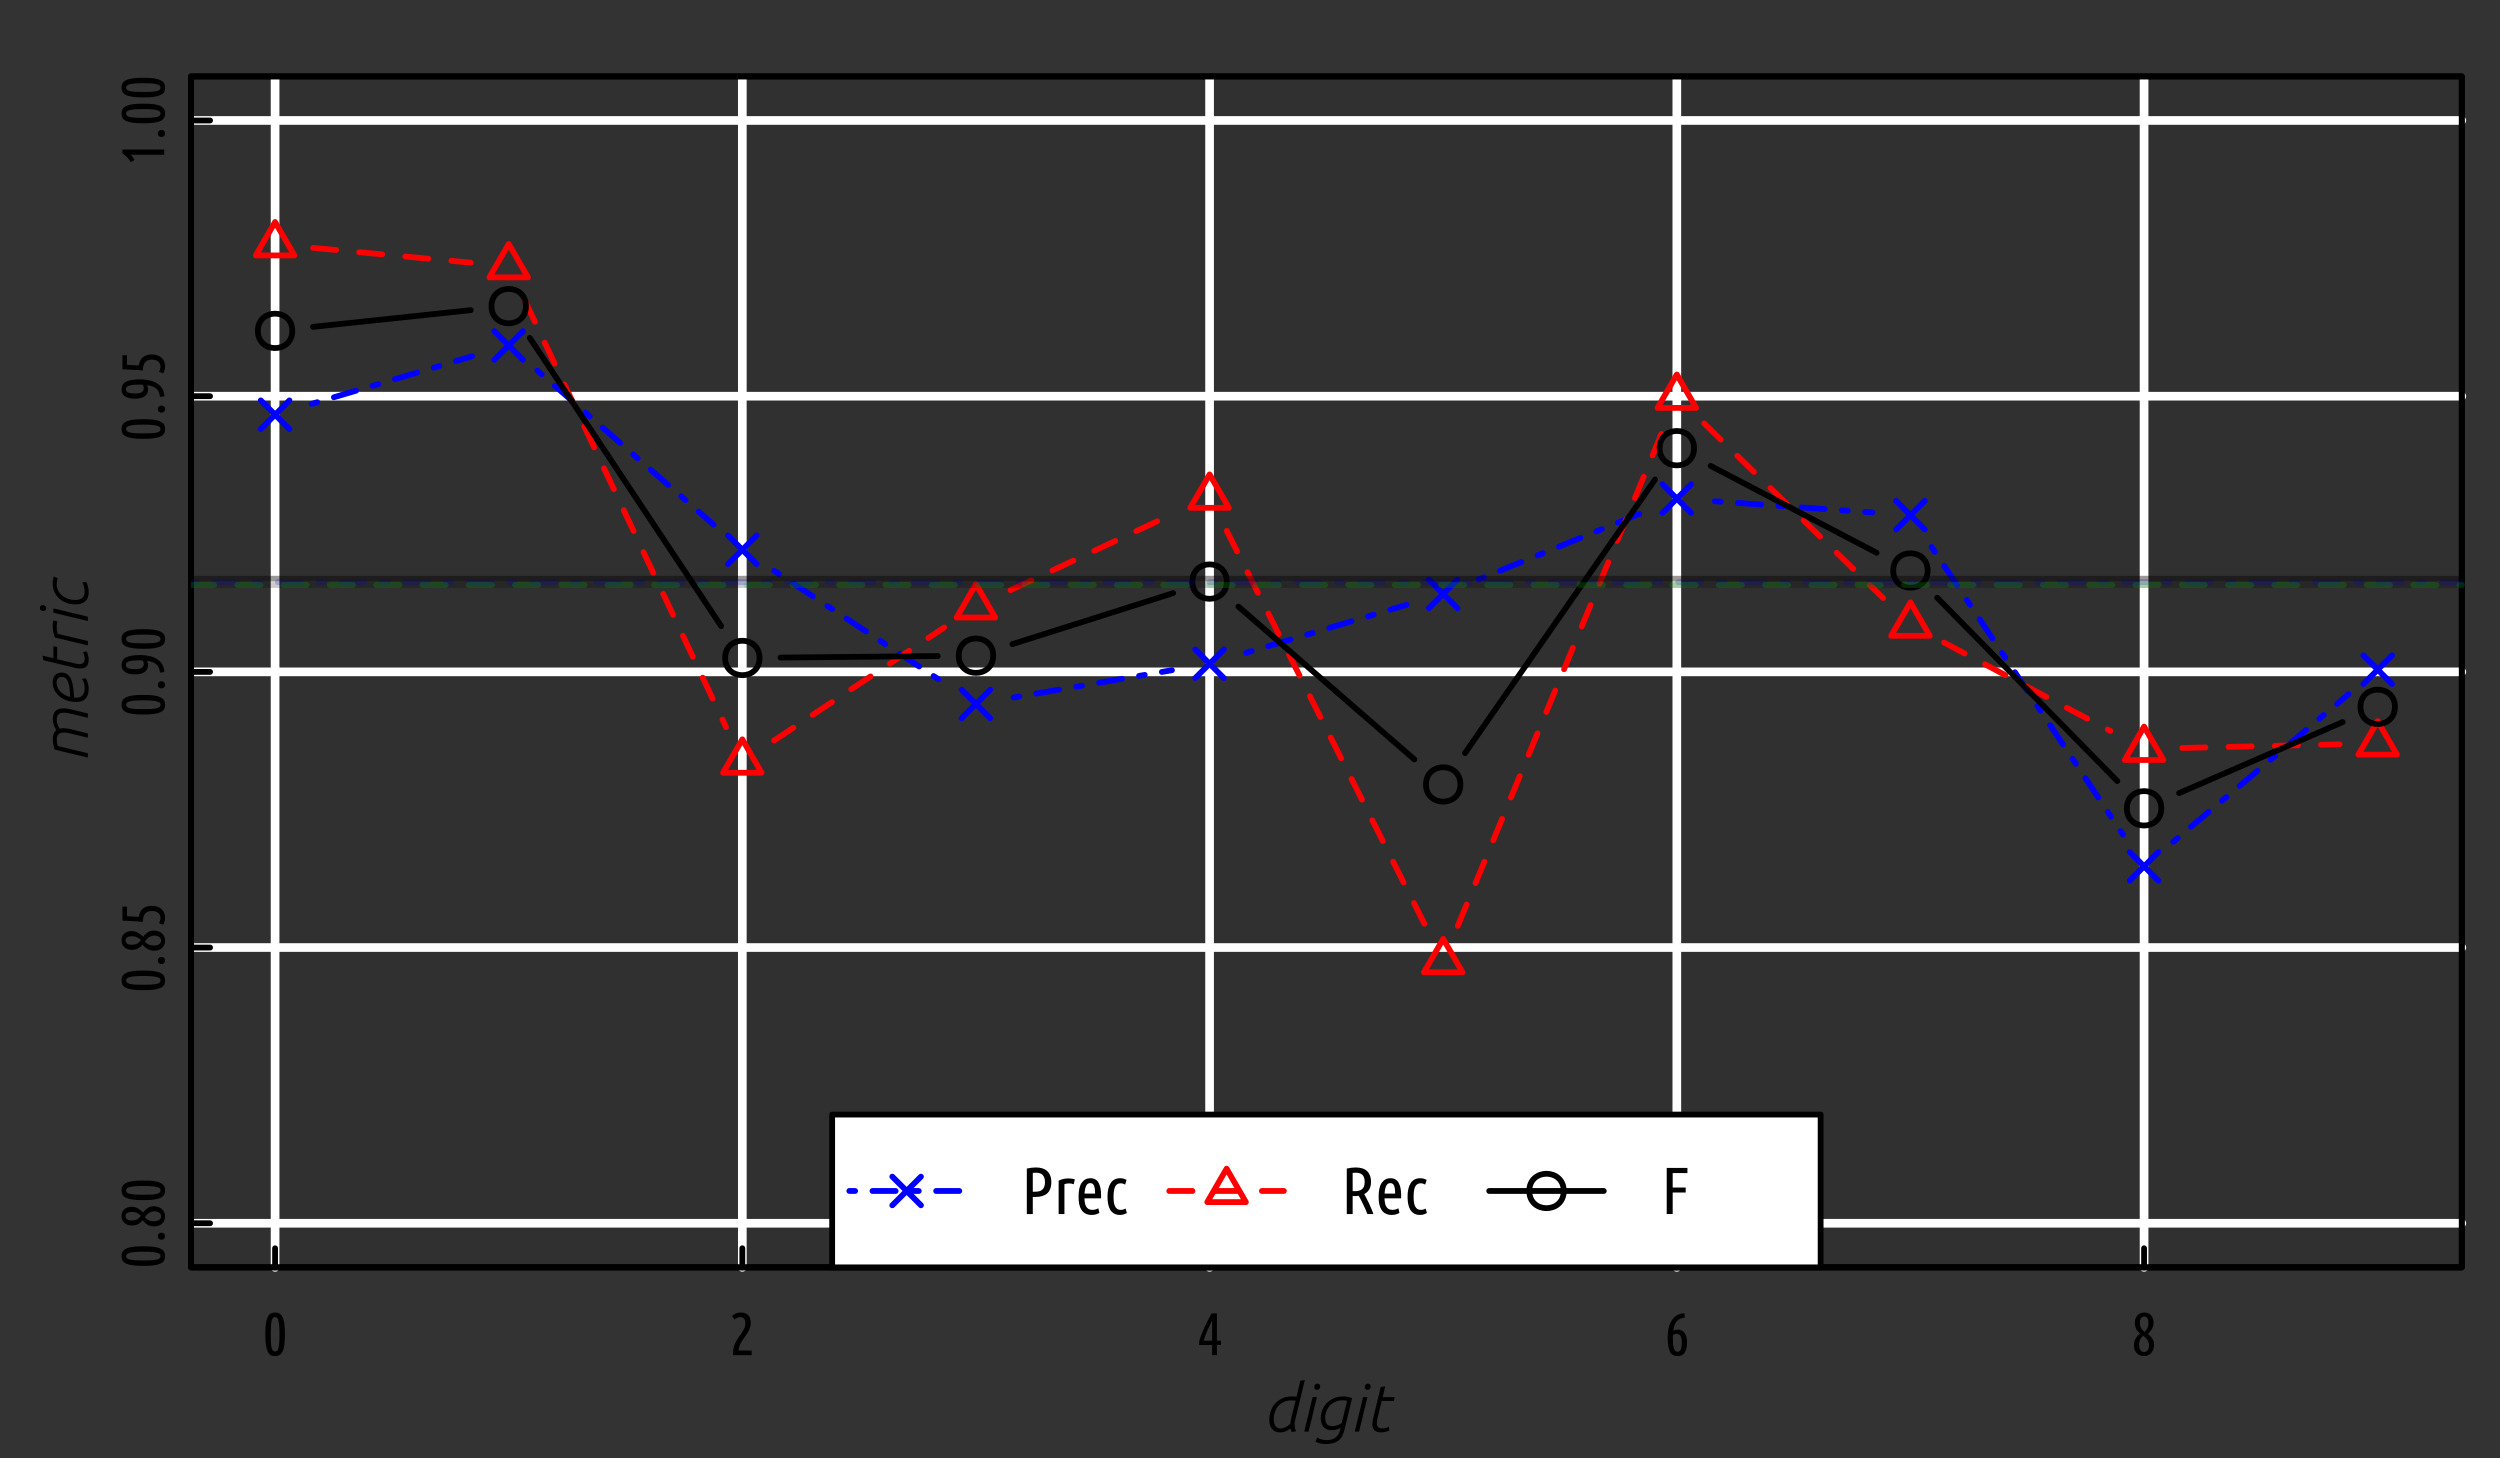 <?xml version="1.0" encoding="UTF-8"?>
<svg xmlns="http://www.w3.org/2000/svg" xmlns:xlink="http://www.w3.org/1999/xlink" width="432pt" height="252pt" viewBox="0 0 432 252" version="1.1">
<rect x="0" y="0" width="432" height="252" fill="#333333" stroke="none"/>
<defs>
<g>
<symbol overflow="visible" id="glyph0-0">
<path style="stroke:none;" d="M 0.516 0 L 0.516 -7.812 L 4.688 -7.812 L 4.688 0 Z M 4.156 -0.516 L 4.156 -7.281 L 1.047 -7.281 L 1.047 -0.516 Z M 4.156 -0.516 "/>
</symbol>
<symbol overflow="visible" id="glyph0-1">
<path style="stroke:none;" d="M 0.547 -3.609 C 0.547 -4.316 0.578 -4.91 0.641 -5.391 C 0.703 -5.879 0.801 -6.27 0.938 -6.562 C 1.07 -6.852 1.242 -7.062 1.453 -7.188 C 1.672 -7.312 1.93 -7.375 2.234 -7.375 C 2.535 -7.375 2.789 -7.312 3 -7.188 C 3.219 -7.062 3.395 -6.852 3.531 -6.562 C 3.676 -6.27 3.781 -5.879 3.844 -5.391 C 3.906 -4.91 3.938 -4.316 3.938 -3.609 C 3.938 -2.898 3.906 -2.305 3.844 -1.828 C 3.781 -1.348 3.676 -0.961 3.531 -0.672 C 3.395 -0.379 3.219 -0.164 3 -0.031 C 2.789 0.094 2.535 0.156 2.234 0.156 C 1.93 0.156 1.672 0.094 1.453 -0.031 C 1.242 -0.164 1.07 -0.379 0.938 -0.672 C 0.801 -0.961 0.703 -1.348 0.641 -1.828 C 0.578 -2.305 0.547 -2.898 0.547 -3.609 Z M 3 -3.609 C 3 -4.18 2.984 -4.656 2.953 -5.031 C 2.922 -5.414 2.875 -5.723 2.812 -5.953 C 2.758 -6.18 2.688 -6.344 2.594 -6.438 C 2.5 -6.539 2.379 -6.594 2.234 -6.594 C 2.098 -6.594 1.977 -6.539 1.875 -6.438 C 1.781 -6.344 1.703 -6.18 1.641 -5.953 C 1.586 -5.723 1.547 -5.414 1.516 -5.031 C 1.492 -4.656 1.484 -4.18 1.484 -3.609 C 1.484 -3.035 1.492 -2.555 1.516 -2.172 C 1.547 -1.797 1.586 -1.492 1.641 -1.266 C 1.703 -1.035 1.781 -0.875 1.875 -0.781 C 1.977 -0.688 2.098 -0.641 2.234 -0.641 C 2.379 -0.641 2.5 -0.688 2.594 -0.781 C 2.688 -0.875 2.758 -1.035 2.812 -1.266 C 2.875 -1.492 2.922 -1.797 2.953 -2.172 C 2.984 -2.555 3 -3.035 3 -3.609 Z M 3 -3.609 "/>
</symbol>
<symbol overflow="visible" id="glyph0-2">
<path style="stroke:none;" d="M 0.453 -6.766 C 0.867 -7.172 1.367 -7.375 1.953 -7.375 C 2.516 -7.375 2.941 -7.227 3.234 -6.938 C 3.535 -6.645 3.688 -6.188 3.688 -5.562 C 3.688 -5.27 3.641 -4.988 3.547 -4.719 C 3.453 -4.457 3.332 -4.203 3.188 -3.953 C 3.039 -3.711 2.879 -3.469 2.703 -3.219 C 2.535 -2.977 2.367 -2.734 2.203 -2.484 C 2.047 -2.234 1.906 -1.969 1.781 -1.688 C 1.664 -1.414 1.598 -1.125 1.578 -0.812 L 3.844 -0.812 L 3.844 0 L 0.609 0 L 0.609 -0.203 C 0.609 -0.66 0.66 -1.07 0.766 -1.438 C 0.879 -1.801 1.016 -2.125 1.172 -2.406 C 1.328 -2.695 1.5 -2.969 1.688 -3.219 C 1.875 -3.469 2.047 -3.711 2.203 -3.953 C 2.359 -4.191 2.488 -4.438 2.594 -4.688 C 2.695 -4.945 2.75 -5.227 2.75 -5.531 C 2.75 -5.906 2.676 -6.172 2.531 -6.328 C 2.395 -6.492 2.18 -6.578 1.891 -6.578 C 1.68 -6.578 1.492 -6.535 1.328 -6.453 C 1.172 -6.379 1.023 -6.281 0.891 -6.156 Z M 0.453 -6.766 "/>
</symbol>
<symbol overflow="visible" id="glyph0-3">
<path style="stroke:none;" d="M 0.438 -2.422 C 0.562 -2.848 0.719 -3.301 0.906 -3.781 C 1.102 -4.258 1.305 -4.719 1.516 -5.156 C 1.723 -5.602 1.922 -6.004 2.109 -6.359 C 2.305 -6.723 2.461 -7.008 2.578 -7.219 L 3.5 -7.219 L 3.5 -2.5 L 4.203 -2.5 L 4.203 -1.766 L 3.5 -1.766 L 3.5 0 L 2.672 0 L 2.672 -1.766 L 0.438 -1.766 Z M 2.672 -2.5 L 2.672 -6.016 C 2.566 -5.797 2.445 -5.547 2.312 -5.266 C 2.176 -4.992 2.039 -4.703 1.906 -4.391 C 1.77 -4.078 1.641 -3.758 1.516 -3.438 C 1.391 -3.113 1.285 -2.801 1.203 -2.5 Z M 2.672 -2.5 "/>
</symbol>
<symbol overflow="visible" id="glyph0-4">
<path style="stroke:none;" d="M 3.625 -6.5 C 3.352 -6.469 3.109 -6.41 2.891 -6.328 C 2.68 -6.254 2.488 -6.129 2.312 -5.953 C 2.133 -5.785 1.988 -5.562 1.875 -5.281 C 1.758 -5.008 1.676 -4.664 1.625 -4.25 C 1.77 -4.312 1.91 -4.352 2.047 -4.375 C 2.18 -4.406 2.305 -4.422 2.422 -4.422 C 2.922 -4.422 3.305 -4.223 3.578 -3.828 C 3.859 -3.441 4 -2.906 4 -2.219 C 4 -1.477 3.867 -0.895 3.609 -0.469 C 3.348 -0.051 2.938 0.156 2.375 0.156 C 2.094 0.156 1.844 0.102 1.625 0 C 1.406 -0.113 1.223 -0.297 1.078 -0.547 C 0.941 -0.805 0.836 -1.141 0.766 -1.547 C 0.691 -1.961 0.656 -2.469 0.656 -3.062 C 0.656 -3.582 0.703 -4.086 0.797 -4.578 C 0.898 -5.078 1.066 -5.52 1.297 -5.906 C 1.523 -6.289 1.816 -6.602 2.172 -6.844 C 2.535 -7.094 2.988 -7.227 3.531 -7.25 Z M 2.203 -3.688 C 2.098 -3.688 1.988 -3.664 1.875 -3.625 C 1.758 -3.594 1.656 -3.551 1.562 -3.5 C 1.551 -3.414 1.547 -3.328 1.547 -3.234 C 1.547 -3.148 1.547 -3.062 1.547 -2.969 C 1.547 -2.656 1.555 -2.352 1.578 -2.062 C 1.598 -1.781 1.633 -1.531 1.688 -1.312 C 1.738 -1.094 1.816 -0.914 1.922 -0.781 C 2.035 -0.656 2.18 -0.594 2.359 -0.594 C 2.629 -0.594 2.816 -0.734 2.922 -1.016 C 3.035 -1.305 3.094 -1.691 3.094 -2.172 C 3.094 -2.691 3.02 -3.07 2.875 -3.312 C 2.727 -3.562 2.504 -3.688 2.203 -3.688 Z M 2.203 -3.688 "/>
</symbol>
<symbol overflow="visible" id="glyph0-5">
<path style="stroke:none;" d="M 3.875 -5.625 C 3.875 -5.219 3.773 -4.848 3.578 -4.516 C 3.379 -4.191 3.148 -3.906 2.891 -3.656 C 3.18 -3.445 3.43 -3.191 3.641 -2.891 C 3.859 -2.586 3.969 -2.227 3.969 -1.812 C 3.969 -1.488 3.914 -1.203 3.812 -0.953 C 3.719 -0.703 3.586 -0.492 3.422 -0.328 C 3.266 -0.172 3.082 -0.051 2.875 0.031 C 2.664 0.113 2.453 0.156 2.234 0.156 C 1.973 0.156 1.734 0.109 1.516 0.016 C 1.305 -0.078 1.125 -0.203 0.969 -0.359 C 0.812 -0.523 0.691 -0.723 0.609 -0.953 C 0.523 -1.18 0.484 -1.43 0.484 -1.703 C 0.484 -2.141 0.578 -2.523 0.766 -2.859 C 0.961 -3.191 1.223 -3.488 1.547 -3.75 C 1.273 -3.945 1.055 -4.195 0.891 -4.5 C 0.723 -4.812 0.641 -5.176 0.641 -5.594 C 0.641 -5.906 0.688 -6.176 0.781 -6.406 C 0.883 -6.633 1.016 -6.82 1.172 -6.969 C 1.328 -7.113 1.5 -7.219 1.688 -7.281 C 1.883 -7.344 2.086 -7.375 2.297 -7.375 C 2.484 -7.375 2.672 -7.344 2.859 -7.281 C 3.055 -7.219 3.227 -7.113 3.375 -6.969 C 3.531 -6.82 3.648 -6.641 3.734 -6.422 C 3.828 -6.203 3.875 -5.938 3.875 -5.625 Z M 3.094 -1.75 C 3.094 -1.926 3.062 -2.094 3 -2.25 C 2.945 -2.406 2.867 -2.551 2.766 -2.688 C 2.672 -2.82 2.562 -2.941 2.438 -3.047 C 2.32 -3.16 2.203 -3.27 2.078 -3.375 C 1.867 -3.188 1.695 -2.969 1.562 -2.719 C 1.438 -2.469 1.375 -2.156 1.375 -1.781 C 1.375 -1.406 1.453 -1.102 1.609 -0.875 C 1.766 -0.656 1.977 -0.547 2.25 -0.547 C 2.477 -0.547 2.676 -0.645 2.844 -0.844 C 3.008 -1.051 3.094 -1.352 3.094 -1.75 Z M 1.516 -5.719 C 1.516 -5.488 1.531 -5.289 1.562 -5.125 C 1.602 -4.957 1.656 -4.805 1.719 -4.672 C 1.789 -4.547 1.879 -4.43 1.984 -4.328 C 2.086 -4.223 2.203 -4.125 2.328 -4.031 C 2.523 -4.238 2.68 -4.453 2.797 -4.672 C 2.922 -4.898 2.984 -5.195 2.984 -5.562 C 2.984 -5.977 2.914 -6.27 2.781 -6.438 C 2.645 -6.602 2.473 -6.688 2.266 -6.688 C 2.191 -6.688 2.109 -6.672 2.016 -6.641 C 1.93 -6.609 1.852 -6.555 1.781 -6.484 C 1.707 -6.41 1.645 -6.312 1.594 -6.188 C 1.539 -6.062 1.516 -5.906 1.516 -5.719 Z M 1.516 -5.719 "/>
</symbol>
<symbol overflow="visible" id="glyph1-0">
<path style="stroke:none;" d="M 0 -0.516 L -7.812 -0.516 L -7.812 -4.688 L 0 -4.688 Z M -0.516 -4.156 L -7.281 -4.156 L -7.281 -1.047 L -0.516 -1.047 Z M -0.516 -4.156 "/>
</symbol>
<symbol overflow="visible" id="glyph1-1">
<path style="stroke:none;" d="M -3.609 -0.547 C -4.316 -0.547 -4.91 -0.578 -5.391 -0.641 C -5.879 -0.703 -6.27 -0.801 -6.562 -0.938 C -6.852 -1.07 -7.062 -1.242 -7.188 -1.453 C -7.312 -1.672 -7.375 -1.93 -7.375 -2.234 C -7.375 -2.535 -7.312 -2.789 -7.188 -3 C -7.062 -3.219 -6.852 -3.395 -6.562 -3.531 C -6.27 -3.676 -5.879 -3.781 -5.391 -3.844 C -4.91 -3.906 -4.316 -3.938 -3.609 -3.938 C -2.898 -3.938 -2.305 -3.906 -1.828 -3.844 C -1.348 -3.781 -0.961 -3.676 -0.672 -3.531 C -0.379 -3.395 -0.164 -3.219 -0.031 -3 C 0.094 -2.789 0.156 -2.535 0.156 -2.234 C 0.156 -1.93 0.094 -1.672 -0.031 -1.453 C -0.164 -1.242 -0.379 -1.07 -0.672 -0.938 C -0.961 -0.801 -1.348 -0.703 -1.828 -0.641 C -2.305 -0.578 -2.898 -0.547 -3.609 -0.547 Z M -3.609 -3 C -4.18 -3 -4.656 -2.984 -5.031 -2.953 C -5.414 -2.922 -5.723 -2.875 -5.953 -2.812 C -6.18 -2.758 -6.344 -2.688 -6.438 -2.594 C -6.539 -2.5 -6.594 -2.379 -6.594 -2.234 C -6.594 -2.098 -6.539 -1.977 -6.438 -1.875 C -6.344 -1.781 -6.18 -1.703 -5.953 -1.641 C -5.723 -1.586 -5.414 -1.547 -5.031 -1.516 C -4.656 -1.492 -4.18 -1.484 -3.609 -1.484 C -3.035 -1.484 -2.555 -1.492 -2.172 -1.516 C -1.797 -1.547 -1.492 -1.586 -1.266 -1.641 C -1.035 -1.703 -0.875 -1.781 -0.781 -1.875 C -0.688 -1.977 -0.641 -2.098 -0.641 -2.234 C -0.641 -2.379 -0.688 -2.5 -0.781 -2.594 C -0.875 -2.688 -1.035 -2.758 -1.266 -2.812 C -1.492 -2.875 -1.797 -2.922 -2.172 -2.953 C -2.555 -2.984 -3.035 -3 -3.609 -3 Z M -3.609 -3 "/>
</symbol>
<symbol overflow="visible" id="glyph1-2">
<path style="stroke:none;" d="M -0.484 -1.828 C -0.316 -1.828 -0.172 -1.77 -0.047 -1.656 C 0.078 -1.539 0.141 -1.391 0.141 -1.203 C 0.141 -1.016 0.078 -0.863 -0.047 -0.75 C -0.172 -0.645 -0.316 -0.594 -0.484 -0.594 C -0.648 -0.594 -0.797 -0.645 -0.922 -0.75 C -1.047 -0.863 -1.109 -1.016 -1.109 -1.203 C -1.109 -1.391 -1.047 -1.539 -0.922 -1.656 C -0.797 -1.77 -0.648 -1.828 -0.484 -1.828 Z M -0.484 -1.828 "/>
</symbol>
<symbol overflow="visible" id="glyph1-3">
<path style="stroke:none;" d="M -5.625 -3.875 C -5.219 -3.875 -4.848 -3.773 -4.516 -3.578 C -4.191 -3.379 -3.906 -3.148 -3.656 -2.891 C -3.445 -3.18 -3.191 -3.43 -2.891 -3.641 C -2.586 -3.859 -2.227 -3.969 -1.812 -3.969 C -1.488 -3.969 -1.203 -3.914 -0.953 -3.812 C -0.703 -3.719 -0.492 -3.586 -0.328 -3.422 C -0.172 -3.266 -0.051 -3.082 0.031 -2.875 C 0.113 -2.664 0.156 -2.453 0.156 -2.234 C 0.156 -1.973 0.109 -1.734 0.016 -1.516 C -0.078 -1.305 -0.203 -1.125 -0.359 -0.969 C -0.523 -0.812 -0.723 -0.691 -0.953 -0.609 C -1.18 -0.523 -1.43 -0.484 -1.703 -0.484 C -2.141 -0.484 -2.523 -0.578 -2.859 -0.766 C -3.191 -0.961 -3.488 -1.223 -3.75 -1.547 C -3.945 -1.273 -4.195 -1.055 -4.5 -0.891 C -4.812 -0.723 -5.176 -0.641 -5.594 -0.641 C -5.906 -0.641 -6.176 -0.688 -6.406 -0.781 C -6.633 -0.883 -6.82 -1.016 -6.969 -1.172 C -7.113 -1.328 -7.219 -1.5 -7.281 -1.688 C -7.344 -1.883 -7.375 -2.086 -7.375 -2.297 C -7.375 -2.484 -7.344 -2.672 -7.281 -2.859 C -7.219 -3.055 -7.113 -3.227 -6.969 -3.375 C -6.82 -3.531 -6.641 -3.648 -6.422 -3.734 C -6.203 -3.828 -5.938 -3.875 -5.625 -3.875 Z M -1.75 -3.094 C -1.926 -3.094 -2.094 -3.062 -2.25 -3 C -2.406 -2.945 -2.551 -2.867 -2.688 -2.766 C -2.82 -2.672 -2.941 -2.562 -3.047 -2.438 C -3.16 -2.32 -3.27 -2.203 -3.375 -2.078 C -3.188 -1.867 -2.969 -1.695 -2.719 -1.562 C -2.469 -1.438 -2.156 -1.375 -1.781 -1.375 C -1.406 -1.375 -1.102 -1.453 -0.875 -1.609 C -0.656 -1.766 -0.547 -1.977 -0.547 -2.25 C -0.547 -2.477 -0.645 -2.676 -0.844 -2.844 C -1.051 -3.008 -1.352 -3.094 -1.75 -3.094 Z M -5.719 -1.516 C -5.488 -1.516 -5.289 -1.531 -5.125 -1.562 C -4.957 -1.602 -4.805 -1.656 -4.672 -1.719 C -4.547 -1.789 -4.43 -1.879 -4.328 -1.984 C -4.223 -2.086 -4.125 -2.203 -4.031 -2.328 C -4.238 -2.523 -4.453 -2.68 -4.672 -2.797 C -4.898 -2.922 -5.195 -2.984 -5.562 -2.984 C -5.977 -2.984 -6.27 -2.914 -6.438 -2.781 C -6.602 -2.645 -6.688 -2.473 -6.688 -2.266 C -6.688 -2.191 -6.672 -2.109 -6.641 -2.016 C -6.609 -1.93 -6.555 -1.852 -6.484 -1.781 C -6.41 -1.707 -6.312 -1.645 -6.188 -1.594 C -6.062 -1.539 -5.906 -1.516 -5.719 -1.516 Z M -5.719 -1.516 "/>
</symbol>
<symbol overflow="visible" id="glyph1-4">
<path style="stroke:none;" d="M -6.438 -1.984 C -5.938 -1.953 -5.52 -1.926 -5.188 -1.906 C -4.852 -1.895 -4.586 -1.883 -4.391 -1.875 C -4.297 -2.52 -4.055 -2.992 -3.672 -3.297 C -3.297 -3.609 -2.785 -3.766 -2.141 -3.766 C -1.766 -3.766 -1.438 -3.711 -1.156 -3.609 C -0.875 -3.504 -0.633 -3.359 -0.438 -3.172 C -0.238 -2.992 -0.094 -2.781 0 -2.531 C 0.102 -2.281 0.156 -2.008 0.156 -1.719 C 0.156 -1.52 0.125 -1.316 0.062 -1.109 C 0.008 -0.898 -0.066 -0.703 -0.172 -0.516 L -0.906 -0.766 C -0.738 -1.066 -0.656 -1.375 -0.656 -1.688 C -0.656 -2.02 -0.773 -2.301 -1.016 -2.531 C -1.266 -2.758 -1.641 -2.875 -2.141 -2.875 C -2.68 -2.875 -3.07 -2.719 -3.312 -2.406 C -3.551 -2.102 -3.688 -1.633 -3.719 -1 C -4.062 -1.031 -4.375 -1.055 -4.656 -1.078 C -4.945 -1.098 -5.227 -1.113 -5.5 -1.125 C -5.781 -1.145 -6.055 -1.16 -6.328 -1.172 C -6.609 -1.18 -6.906 -1.191 -7.219 -1.203 L -7.219 -3.625 L -6.438 -3.625 Z M -6.438 -1.984 "/>
</symbol>
<symbol overflow="visible" id="glyph1-5">
<path style="stroke:none;" d="M -0.734 -0.906 C -0.766 -1.164 -0.816 -1.41 -0.891 -1.641 C -0.973 -1.867 -1.098 -2.066 -1.266 -2.234 C -1.43 -2.41 -1.648 -2.555 -1.922 -2.672 C -2.203 -2.797 -2.551 -2.883 -2.969 -2.938 C -2.852 -2.676 -2.797 -2.426 -2.797 -2.188 C -2.797 -1.688 -2.988 -1.297 -3.375 -1.016 C -3.77 -0.734 -4.312 -0.594 -5 -0.594 C -5.738 -0.594 -6.316 -0.723 -6.734 -0.984 C -7.16 -1.242 -7.375 -1.656 -7.375 -2.219 C -7.375 -2.5 -7.316 -2.742 -7.203 -2.953 C -7.098 -3.172 -6.914 -3.352 -6.656 -3.5 C -6.406 -3.645 -6.07 -3.754 -5.656 -3.828 C -5.25 -3.898 -4.75 -3.938 -4.156 -3.938 C -3.625 -3.938 -3.113 -3.883 -2.625 -3.781 C -2.133 -3.676 -1.695 -3.508 -1.312 -3.281 C -0.926 -3.051 -0.613 -2.75 -0.375 -2.375 C -0.133 -2.008 -0.004 -1.551 0.016 -1 Z M -3.531 -2.406 C -3.531 -2.613 -3.594 -2.816 -3.719 -3.016 C -3.801 -3.016 -3.883 -3.016 -3.969 -3.016 C -4.051 -3.023 -4.145 -3.031 -4.25 -3.031 C -4.562 -3.031 -4.863 -3.02 -5.156 -3 C -5.445 -2.988 -5.703 -2.953 -5.922 -2.891 C -6.141 -2.836 -6.312 -2.758 -6.438 -2.656 C -6.562 -2.551 -6.625 -2.41 -6.625 -2.234 C -6.625 -1.961 -6.477 -1.77 -6.188 -1.656 C -5.906 -1.551 -5.523 -1.5 -5.047 -1.5 C -4.523 -1.5 -4.141 -1.57 -3.891 -1.719 C -3.648 -1.875 -3.531 -2.102 -3.531 -2.406 Z M -3.531 -2.406 "/>
</symbol>
<symbol overflow="visible" id="glyph1-6">
<path style="stroke:none;" d="M -5.781 -0.734 C -5.852 -0.859 -5.941 -0.992 -6.047 -1.141 C -6.16 -1.285 -6.281 -1.422 -6.406 -1.547 C -6.539 -1.68 -6.676 -1.805 -6.812 -1.922 C -6.945 -2.035 -7.082 -2.129 -7.219 -2.203 L -7.219 -2.891 L 0 -2.891 L 0 -2 L -5.797 -2 C -5.672 -1.883 -5.551 -1.75 -5.438 -1.594 C -5.332 -1.438 -5.227 -1.27 -5.125 -1.094 Z M -5.781 -0.734 "/>
</symbol>
<symbol overflow="visible" id="glyph2-0">
<path style="stroke:none;" d="M 0.578 0 L 0.578 -8.625 L 5.172 -8.625 L 5.172 0 Z M 4.594 -0.578 L 4.594 -8.047 L 1.156 -8.047 L 1.156 -0.578 Z M 4.594 -0.578 "/>
</symbol>
<symbol overflow="visible" id="glyph2-1">
<path style="stroke:none;" d="M 5.672 -5.344 C 5.566 -5.352 5.445 -5.363 5.312 -5.375 C 5.188 -5.383 5.066 -5.391 4.953 -5.391 C 4.422 -5.391 3.957 -5.289 3.562 -5.094 C 3.176 -4.906 2.859 -4.656 2.609 -4.344 C 2.367 -4.031 2.188 -3.68 2.062 -3.297 C 1.945 -2.922 1.891 -2.551 1.891 -2.188 C 1.891 -1.957 1.91 -1.742 1.953 -1.547 C 1.992 -1.348 2.055 -1.176 2.141 -1.031 C 2.234 -0.883 2.352 -0.766 2.5 -0.672 C 2.645 -0.586 2.82 -0.547 3.031 -0.547 C 3.227 -0.547 3.41 -0.57 3.578 -0.625 C 3.754 -0.688 3.914 -0.754 4.062 -0.828 C 4.219 -0.91 4.352 -1 4.469 -1.094 C 4.594 -1.195 4.695 -1.297 4.781 -1.391 C 4.781 -1.586 4.805 -1.812 4.859 -2.062 C 4.91 -2.312 4.973 -2.57 5.047 -2.844 Z M 4.984 0.062 C 4.953 -0.008 4.914 -0.109 4.875 -0.234 C 4.832 -0.359 4.805 -0.484 4.797 -0.609 C 4.723 -0.535 4.629 -0.453 4.516 -0.359 C 4.41 -0.273 4.281 -0.195 4.125 -0.125 C 3.977 -0.051 3.805 0.008 3.609 0.062 C 3.422 0.113 3.211 0.141 2.984 0.141 C 2.648 0.141 2.363 0.082 2.125 -0.031 C 1.895 -0.156 1.703 -0.316 1.547 -0.516 C 1.398 -0.711 1.289 -0.945 1.219 -1.219 C 1.156 -1.5 1.125 -1.785 1.125 -2.078 C 1.125 -2.566 1.203 -3.047 1.359 -3.516 C 1.516 -3.992 1.754 -4.422 2.078 -4.797 C 2.41 -5.18 2.828 -5.488 3.328 -5.719 C 3.828 -5.957 4.41 -6.078 5.078 -6.078 C 5.328 -6.078 5.578 -6.055 5.828 -6.016 L 6.484 -8.781 L 7.266 -8.922 L 5.609 -2.062 C 5.566 -1.914 5.535 -1.773 5.516 -1.641 C 5.504 -1.516 5.5 -1.395 5.5 -1.281 C 5.5 -1.051 5.516 -0.836 5.547 -0.641 C 5.586 -0.441 5.66 -0.242 5.766 -0.047 Z M 4.984 0.062 "/>
</symbol>
<symbol overflow="visible" id="glyph2-2">
<path style="stroke:none;" d="M 2.391 -5.953 L 3.141 -5.953 L 1.703 0 L 0.953 0 Z M 2.688 -7.688 C 2.688 -7.883 2.742 -8.035 2.859 -8.141 C 2.973 -8.242 3.094 -8.297 3.219 -8.297 C 3.375 -8.297 3.492 -8.242 3.578 -8.141 C 3.66 -8.047 3.703 -7.926 3.703 -7.781 C 3.703 -7.594 3.641 -7.445 3.516 -7.344 C 3.391 -7.25 3.27 -7.203 3.156 -7.203 C 3 -7.203 2.879 -7.242 2.797 -7.328 C 2.723 -7.422 2.688 -7.539 2.688 -7.688 Z M 2.688 -7.688 "/>
</symbol>
<symbol overflow="visible" id="glyph2-3">
<path style="stroke:none;" d="M 5.656 -5.312 C 5.414 -5.375 5.176 -5.406 4.938 -5.406 C 4.414 -5.406 3.957 -5.312 3.562 -5.125 C 3.176 -4.945 2.859 -4.711 2.609 -4.422 C 2.359 -4.129 2.172 -3.805 2.047 -3.453 C 1.922 -3.109 1.859 -2.781 1.859 -2.469 C 1.859 -2.258 1.879 -2.062 1.922 -1.875 C 1.961 -1.688 2.023 -1.52 2.109 -1.375 C 2.203 -1.238 2.328 -1.129 2.484 -1.047 C 2.648 -0.973 2.859 -0.938 3.109 -0.938 C 3.367 -0.938 3.641 -0.984 3.922 -1.078 C 4.203 -1.172 4.469 -1.297 4.719 -1.453 Z M 0.5 1.031 C 0.664 1.156 0.898 1.258 1.203 1.344 C 1.504 1.426 1.805 1.469 2.109 1.469 C 2.805 1.469 3.344 1.305 3.719 0.984 C 4.102 0.66 4.352 0.207 4.469 -0.375 L 4.531 -0.672 C 4.301 -0.523 4.055 -0.414 3.797 -0.344 C 3.535 -0.27 3.273 -0.234 3.016 -0.234 C 2.68 -0.234 2.395 -0.285 2.156 -0.391 C 1.914 -0.504 1.719 -0.656 1.562 -0.844 C 1.406 -1.031 1.289 -1.25 1.219 -1.5 C 1.145 -1.75 1.109 -2.016 1.109 -2.297 C 1.109 -2.734 1.188 -3.176 1.344 -3.625 C 1.5 -4.07 1.738 -4.477 2.062 -4.844 C 2.395 -5.207 2.805 -5.504 3.297 -5.734 C 3.797 -5.961 4.391 -6.078 5.078 -6.078 C 5.348 -6.078 5.602 -6.047 5.844 -5.984 C 6.094 -5.93 6.316 -5.852 6.516 -5.75 L 5.219 -0.391 C 5.145 -0.066 5.047 0.242 4.922 0.547 C 4.797 0.859 4.613 1.129 4.375 1.359 C 4.145 1.598 3.832 1.789 3.438 1.938 C 3.039 2.082 2.531 2.156 1.906 2.156 C 1.781 2.156 1.641 2.145 1.484 2.125 C 1.336 2.113 1.188 2.086 1.031 2.047 C 0.875 2.004 0.723 1.957 0.578 1.906 C 0.43 1.863 0.301 1.805 0.188 1.734 Z M 0.5 1.031 "/>
</symbol>
<symbol overflow="visible" id="glyph2-4">
<path style="stroke:none;" d="M 2.734 -7.688 L 3.516 -7.828 L 3.078 -5.953 L 5.156 -5.953 L 5.016 -5.297 L 2.906 -5.297 L 2.203 -2.391 C 2.172 -2.254 2.141 -2.109 2.109 -1.953 C 2.078 -1.797 2.062 -1.641 2.062 -1.484 C 2.062 -1.141 2.145 -0.895 2.312 -0.75 C 2.488 -0.613 2.703 -0.547 2.953 -0.547 C 3.203 -0.547 3.414 -0.57 3.594 -0.625 C 3.77 -0.688 3.957 -0.758 4.156 -0.844 L 4.234 -0.172 C 4.023 -0.086 3.789 -0.016 3.531 0.047 C 3.281 0.109 3.023 0.141 2.766 0.141 C 2.566 0.141 2.379 0.113 2.203 0.062 C 2.023 0.02 1.867 -0.051 1.734 -0.156 C 1.609 -0.27 1.504 -0.41 1.422 -0.578 C 1.336 -0.754 1.297 -0.977 1.297 -1.25 C 1.297 -1.582 1.348 -1.961 1.453 -2.391 Z M 2.734 -7.688 "/>
</symbol>
<symbol overflow="visible" id="glyph3-0">
<path style="stroke:none;" d="M 0 -0.578 L -8.625 -0.578 L -8.625 -5.172 L 0 -5.172 Z M -0.578 -4.594 L -8.047 -4.594 L -8.047 -1.156 L -0.578 -1.156 Z M -0.578 -4.594 "/>
</symbol>
<symbol overflow="visible" id="glyph3-1">
<path style="stroke:none;" d="M -5.734 -2.328 C -5.773 -2.441 -5.812 -2.57 -5.844 -2.719 C -5.883 -2.863 -5.922 -3.016 -5.953 -3.172 C -5.984 -3.336 -6.008 -3.504 -6.031 -3.672 C -6.051 -3.836 -6.062 -4 -6.062 -4.156 C -6.062 -4.477 -6.016 -4.77 -5.922 -5.031 C -5.836 -5.289 -5.68 -5.508 -5.453 -5.688 C -5.68 -6.082 -5.836 -6.426 -5.922 -6.719 C -6.016 -7.02 -6.062 -7.312 -6.062 -7.594 C -6.062 -7.852 -6.031 -8.094 -5.969 -8.312 C -5.914 -8.539 -5.816 -8.738 -5.672 -8.906 C -5.535 -9.082 -5.348 -9.219 -5.109 -9.312 C -4.879 -9.414 -4.578 -9.469 -4.203 -9.469 C -4.004 -9.469 -3.801 -9.453 -3.594 -9.422 C -3.383 -9.391 -3.172 -9.348 -2.953 -9.297 L 0 -8.578 L 0 -7.828 L -2.641 -8.469 C -2.898 -8.531 -3.16 -8.586 -3.422 -8.641 C -3.68 -8.691 -3.926 -8.719 -4.156 -8.719 C -4.395 -8.719 -4.594 -8.688 -4.75 -8.625 C -4.906 -8.562 -5.031 -8.473 -5.125 -8.359 C -5.219 -8.254 -5.281 -8.129 -5.312 -7.984 C -5.352 -7.836 -5.375 -7.68 -5.375 -7.516 C -5.375 -7.348 -5.344 -7.133 -5.281 -6.875 C -5.227 -6.625 -5.086 -6.316 -4.859 -5.953 C -4.648 -6.004 -4.43 -6.031 -4.203 -6.031 C -4.004 -6.031 -3.801 -6.016 -3.594 -5.984 C -3.383 -5.953 -3.172 -5.91 -2.953 -5.859 L 0 -5.141 L 0 -4.391 L -2.641 -5.031 C -2.898 -5.094 -3.16 -5.148 -3.422 -5.203 C -3.68 -5.254 -3.926 -5.281 -4.156 -5.281 C -4.395 -5.281 -4.594 -5.25 -4.75 -5.188 C -4.906 -5.125 -5.031 -5.035 -5.125 -4.922 C -5.219 -4.816 -5.281 -4.691 -5.312 -4.547 C -5.352 -4.398 -5.375 -4.242 -5.375 -4.078 C -5.375 -3.898 -5.359 -3.707 -5.328 -3.5 C -5.297 -3.301 -5.254 -3.117 -5.203 -2.953 L 0 -1.703 L 0 -0.953 Z M -5.734 -2.328 "/>
</symbol>
<symbol overflow="visible" id="glyph3-2">
<path style="stroke:none;" d="M -4.547 -6.203 C -4.117 -6.203 -3.77 -6.098 -3.5 -5.891 C -3.238 -5.68 -3.031 -5.383 -2.875 -5 C -2.719 -4.625 -2.602 -4.172 -2.531 -3.641 C -2.457 -3.109 -2.406 -2.516 -2.375 -1.859 L -2.141 -1.859 C -1.922 -1.859 -1.711 -1.879 -1.516 -1.922 C -1.328 -1.973 -1.16 -2.062 -1.016 -2.188 C -0.879 -2.312 -0.766 -2.484 -0.672 -2.703 C -0.586 -2.922 -0.547 -3.203 -0.547 -3.547 C -0.547 -3.805 -0.582 -4.07 -0.656 -4.344 C -0.738 -4.625 -0.859 -4.883 -1.016 -5.125 L -0.328 -5.203 C -0.18 -4.941 -0.066 -4.656 0.016 -4.344 C 0.098 -4.031 0.141 -3.711 0.141 -3.391 C 0.141 -2.973 0.086 -2.617 -0.016 -2.328 C -0.129 -2.035 -0.281 -1.801 -0.469 -1.625 C -0.664 -1.445 -0.895 -1.316 -1.156 -1.234 C -1.426 -1.16 -1.723 -1.125 -2.047 -1.125 C -2.535 -1.125 -3.02 -1.195 -3.5 -1.344 C -3.988 -1.5 -4.422 -1.723 -4.797 -2.016 C -5.18 -2.305 -5.488 -2.66 -5.719 -3.078 C -5.957 -3.504 -6.078 -3.992 -6.078 -4.547 C -6.078 -5.078 -5.938 -5.484 -5.656 -5.766 C -5.383 -6.055 -5.016 -6.203 -4.547 -6.203 Z M -5.406 -4.469 C -5.406 -4.164 -5.344 -3.879 -5.219 -3.609 C -5.094 -3.336 -4.922 -3.094 -4.703 -2.875 C -4.484 -2.664 -4.234 -2.484 -3.953 -2.328 C -3.672 -2.172 -3.375 -2.055 -3.062 -1.984 C -3.07 -2.629 -3.109 -3.176 -3.172 -3.625 C -3.242 -4.07 -3.344 -4.43 -3.469 -4.703 C -3.594 -4.973 -3.738 -5.164 -3.906 -5.281 C -4.082 -5.395 -4.285 -5.453 -4.516 -5.453 C -4.805 -5.453 -5.023 -5.359 -5.172 -5.172 C -5.328 -4.992 -5.406 -4.758 -5.406 -4.469 Z M -5.406 -4.469 "/>
</symbol>
<symbol overflow="visible" id="glyph3-3">
<path style="stroke:none;" d="M -7.688 -2.734 L -7.828 -3.516 L -5.953 -3.078 L -5.953 -5.156 L -5.297 -5.016 L -5.297 -2.906 L -2.391 -2.203 C -2.254 -2.172 -2.109 -2.141 -1.953 -2.109 C -1.797 -2.078 -1.641 -2.062 -1.484 -2.062 C -1.141 -2.062 -0.895 -2.145 -0.75 -2.312 C -0.613 -2.488 -0.547 -2.703 -0.547 -2.953 C -0.547 -3.203 -0.57 -3.414 -0.625 -3.594 C -0.688 -3.77 -0.758 -3.957 -0.844 -4.156 L -0.172 -4.234 C -0.086 -4.023 -0.016 -3.789 0.047 -3.531 C 0.109 -3.281 0.141 -3.023 0.141 -2.766 C 0.141 -2.566 0.113 -2.379 0.062 -2.203 C 0.02 -2.023 -0.051 -1.867 -0.156 -1.734 C -0.27 -1.609 -0.41 -1.504 -0.578 -1.422 C -0.754 -1.336 -0.977 -1.297 -1.25 -1.297 C -1.582 -1.297 -1.961 -1.348 -2.391 -1.453 Z M -7.688 -2.734 "/>
</symbol>
<symbol overflow="visible" id="glyph3-4">
<path style="stroke:none;" d="M -5.688 -2.312 C -5.801 -2.602 -5.895 -2.922 -5.969 -3.266 C -6.039 -3.617 -6.078 -3.961 -6.078 -4.297 C -6.078 -4.473 -6.066 -4.641 -6.047 -4.797 C -6.023 -4.961 -5.988 -5.117 -5.938 -5.266 L -5.25 -5.078 C -5.344 -4.773 -5.391 -4.469 -5.391 -4.156 C -5.391 -3.957 -5.375 -3.754 -5.344 -3.547 C -5.312 -3.348 -5.266 -3.148 -5.203 -2.953 L 0 -1.703 L 0 -0.953 Z M -5.688 -2.312 "/>
</symbol>
<symbol overflow="visible" id="glyph3-5">
<path style="stroke:none;" d="M -5.953 -2.391 L -5.953 -3.141 L 0 -1.703 L 0 -0.953 Z M -7.688 -2.688 C -7.883 -2.688 -8.035 -2.742 -8.141 -2.859 C -8.242 -2.973 -8.297 -3.094 -8.297 -3.219 C -8.297 -3.375 -8.242 -3.492 -8.141 -3.578 C -8.047 -3.66 -7.926 -3.703 -7.781 -3.703 C -7.594 -3.703 -7.445 -3.641 -7.344 -3.516 C -7.25 -3.391 -7.203 -3.27 -7.203 -3.156 C -7.203 -3 -7.242 -2.879 -7.328 -2.797 C -7.422 -2.723 -7.539 -2.688 -7.688 -2.688 Z M -7.688 -2.688 "/>
</symbol>
<symbol overflow="visible" id="glyph3-6">
<path style="stroke:none;" d="M -0.281 -5 C -0.188 -4.844 -0.094 -4.602 0 -4.281 C 0.094 -3.969 0.141 -3.617 0.141 -3.234 C 0.141 -2.535 -0.055 -2.008 -0.453 -1.656 C -0.859 -1.301 -1.41 -1.125 -2.109 -1.125 C -2.629 -1.125 -3.129 -1.203 -3.609 -1.359 C -4.086 -1.523 -4.508 -1.766 -4.875 -2.078 C -5.238 -2.391 -5.531 -2.77 -5.75 -3.219 C -5.969 -3.676 -6.078 -4.191 -6.078 -4.766 C -6.078 -5.16 -6.016 -5.555 -5.891 -5.953 L -5.203 -5.641 C -5.273 -5.461 -5.32 -5.285 -5.344 -5.109 C -5.375 -4.941 -5.391 -4.773 -5.391 -4.609 C -5.391 -4.203 -5.301 -3.832 -5.125 -3.5 C -4.957 -3.164 -4.723 -2.879 -4.422 -2.641 C -4.129 -2.398 -3.789 -2.211 -3.406 -2.078 C -3.02 -1.953 -2.613 -1.891 -2.188 -1.891 C -1.676 -1.891 -1.273 -2.004 -0.984 -2.234 C -0.691 -2.473 -0.547 -2.852 -0.547 -3.375 C -0.547 -3.531 -0.562 -3.691 -0.594 -3.859 C -0.625 -4.023 -0.66 -4.176 -0.703 -4.312 C -0.742 -4.445 -0.785 -4.566 -0.828 -4.672 C -0.879 -4.785 -0.926 -4.867 -0.969 -4.922 Z M -0.281 -5 "/>
</symbol>
<symbol overflow="visible" id="glyph4-0">
<path style="stroke:none;" d="M 0.578 0 L 0.578 -8.625 L 5.172 -8.625 L 5.172 0 Z M 4.594 -0.578 L 4.594 -8.047 L 1.156 -8.047 L 1.156 -0.578 Z M 4.594 -0.578 "/>
</symbol>
<symbol overflow="visible" id="glyph4-1">
<path style="stroke:none;" d="M 0.969 -7.859 C 1.5 -7.984 2.023 -8.047 2.547 -8.047 C 2.941 -8.047 3.301 -8 3.625 -7.906 C 3.945 -7.812 4.223 -7.66 4.453 -7.453 C 4.691 -7.254 4.875 -6.992 5 -6.672 C 5.133 -6.348 5.203 -5.961 5.203 -5.516 C 5.203 -5.047 5.133 -4.648 5 -4.328 C 4.875 -4.004 4.691 -3.738 4.453 -3.531 C 4.211 -3.332 3.926 -3.188 3.594 -3.094 C 3.258 -3 2.891 -2.953 2.484 -2.953 L 2 -2.953 L 2 0 L 0.969 0 Z M 2 -3.859 L 2.422 -3.859 C 2.68 -3.859 2.914 -3.883 3.125 -3.938 C 3.332 -4 3.508 -4.094 3.656 -4.219 C 3.801 -4.352 3.91 -4.523 3.984 -4.734 C 4.066 -4.941 4.109 -5.203 4.109 -5.516 C 4.109 -5.816 4.066 -6.07 3.984 -6.281 C 3.91 -6.488 3.805 -6.656 3.672 -6.781 C 3.535 -6.914 3.367 -7.008 3.172 -7.062 C 2.984 -7.113 2.773 -7.141 2.547 -7.141 C 2.348 -7.141 2.164 -7.129 2 -7.109 Z M 2 -3.859 "/>
</symbol>
<symbol overflow="visible" id="glyph4-2">
<path style="stroke:none;" d="M 3.5 -5.141 C 3.258 -5.242 2.984 -5.297 2.672 -5.297 C 2.391 -5.297 2.129 -5.25 1.891 -5.156 L 1.891 0 L 0.891 0 L 0.891 -5.766 C 1.117 -5.879 1.375 -5.973 1.656 -6.047 C 1.945 -6.117 2.266 -6.156 2.609 -6.156 C 2.797 -6.156 2.977 -6.141 3.156 -6.109 C 3.344 -6.086 3.52 -6.047 3.688 -5.984 Z M 3.5 -5.141 "/>
</symbol>
<symbol overflow="visible" id="glyph4-3">
<path style="stroke:none;" d="M 1.578 -2.719 C 1.586 -2.426 1.613 -2.16 1.656 -1.922 C 1.695 -1.68 1.77 -1.473 1.875 -1.297 C 1.977 -1.117 2.113 -0.977 2.281 -0.875 C 2.457 -0.77 2.68 -0.719 2.953 -0.719 C 3.172 -0.719 3.375 -0.75 3.562 -0.812 C 3.758 -0.883 3.898 -0.941 3.984 -0.984 L 4.156 -0.203 C 4.062 -0.129 3.895 -0.051 3.656 0.031 C 3.426 0.113 3.148 0.156 2.828 0.156 C 2.41 0.156 2.055 0.078 1.766 -0.078 C 1.473 -0.234 1.238 -0.445 1.062 -0.719 C 0.883 -1 0.754 -1.328 0.672 -1.703 C 0.598 -2.086 0.562 -2.516 0.562 -2.984 C 0.562 -4.086 0.742 -4.895 1.109 -5.406 C 1.484 -5.926 1.973 -6.188 2.578 -6.188 C 3.254 -6.188 3.734 -5.926 4.016 -5.406 C 4.305 -4.895 4.453 -4.176 4.453 -3.25 C 4.453 -3.164 4.453 -3.078 4.453 -2.984 C 4.453 -2.898 4.445 -2.812 4.438 -2.719 Z M 2.578 -5.344 C 2.242 -5.344 2.004 -5.176 1.859 -4.844 C 1.711 -4.52 1.625 -4.082 1.594 -3.531 L 3.422 -3.531 C 3.422 -4.094 3.363 -4.535 3.25 -4.859 C 3.133 -5.18 2.91 -5.344 2.578 -5.344 Z M 2.578 -5.344 "/>
</symbol>
<symbol overflow="visible" id="glyph4-4">
<path style="stroke:none;" d="M 2.734 0.156 C 2.316 0.156 1.969 0.078 1.688 -0.078 C 1.414 -0.242 1.191 -0.469 1.016 -0.75 C 0.848 -1.031 0.727 -1.363 0.656 -1.75 C 0.582 -2.133 0.547 -2.551 0.547 -3 C 0.547 -4 0.727 -4.781 1.094 -5.344 C 1.457 -5.906 2.008 -6.188 2.75 -6.188 C 2.969 -6.188 3.164 -6.16 3.344 -6.109 C 3.52 -6.055 3.688 -5.988 3.844 -5.906 L 3.594 -5.078 C 3.352 -5.234 3.086 -5.312 2.797 -5.312 C 2.379 -5.312 2.07 -5.125 1.875 -4.75 C 1.688 -4.375 1.594 -3.789 1.594 -3 C 1.594 -2.664 1.609 -2.359 1.641 -2.078 C 1.68 -1.805 1.75 -1.566 1.844 -1.359 C 1.938 -1.16 2.062 -1.004 2.219 -0.891 C 2.383 -0.773 2.586 -0.719 2.828 -0.719 C 2.992 -0.719 3.145 -0.738 3.281 -0.781 C 3.414 -0.82 3.547 -0.879 3.672 -0.953 L 3.891 -0.188 C 3.766 -0.102 3.598 -0.023 3.391 0.047 C 3.191 0.117 2.973 0.156 2.734 0.156 Z M 2.734 0.156 "/>
</symbol>
<symbol overflow="visible" id="glyph4-5">
<path style="stroke:none;" d="M 0.969 -7.859 C 1.5 -7.984 2.016 -8.047 2.516 -8.047 C 2.91 -8.047 3.27 -8 3.594 -7.906 C 3.914 -7.82 4.191 -7.676 4.422 -7.469 C 4.648 -7.27 4.828 -7.016 4.953 -6.703 C 5.086 -6.391 5.156 -6.008 5.156 -5.562 C 5.156 -5.008 5.047 -4.562 4.828 -4.219 C 4.617 -3.883 4.336 -3.629 3.984 -3.453 C 4.066 -3.297 4.18 -3.082 4.328 -2.812 C 4.473 -2.551 4.617 -2.258 4.766 -1.938 C 4.91 -1.625 5.055 -1.297 5.203 -0.953 C 5.348 -0.617 5.469 -0.301 5.562 0 L 4.531 0 C 4.445 -0.227 4.344 -0.488 4.219 -0.781 C 4.094 -1.07 3.957 -1.359 3.812 -1.641 C 3.676 -1.93 3.539 -2.207 3.406 -2.469 C 3.27 -2.738 3.145 -2.969 3.031 -3.156 C 2.914 -3.133 2.789 -3.117 2.656 -3.109 C 2.531 -3.109 2.398 -3.109 2.266 -3.109 L 1.984 -3.109 L 1.984 0 L 0.969 0 Z M 1.984 -3.953 L 2.422 -3.953 C 2.941 -3.953 3.344 -4.07 3.625 -4.312 C 3.914 -4.562 4.062 -4.977 4.062 -5.562 C 4.062 -5.863 4.023 -6.113 3.953 -6.312 C 3.879 -6.52 3.773 -6.68 3.641 -6.797 C 3.504 -6.922 3.344 -7.008 3.156 -7.062 C 2.969 -7.113 2.758 -7.141 2.531 -7.141 C 2.332 -7.141 2.148 -7.129 1.984 -7.109 Z M 1.984 -3.953 "/>
</symbol>
<symbol overflow="visible" id="glyph4-6">
<path style="stroke:none;" d="M 0.969 0 L 0.969 -7.969 L 4.547 -7.969 L 4.547 -7.078 L 2 -7.078 L 2 -4.578 L 4.25 -4.578 L 4.25 -3.719 L 2 -3.719 L 2 0 Z M 0.969 0 "/>
</symbol>
</g>
<clipPath id="clip1">
  <path d="M 33 13.199 L 426 13.199 L 426 219 L 33 219 Z M 33 13.199 "/>
</clipPath>
<clipPath id="clip2">
  <path d="M 33 13.199 L 426 13.199 L 426 220 L 33 220 Z M 33 13.199 "/>
</clipPath>
<clipPath id="clip3">
  <path d="M 46 13.199 L 49 13.199 L 49 220 L 46 220 Z M 46 13.199 "/>
</clipPath>
<clipPath id="clip4">
  <path d="M 127 13.199 L 130 13.199 L 130 220 L 127 220 Z M 127 13.199 "/>
</clipPath>
<clipPath id="clip5">
  <path d="M 208 13.199 L 210 13.199 L 210 220 L 208 220 Z M 208 13.199 "/>
</clipPath>
<clipPath id="clip6">
  <path d="M 289 13.199 L 291 13.199 L 291 220 L 289 220 Z M 289 13.199 "/>
</clipPath>
<clipPath id="clip7">
  <path d="M 369 13.199 L 372 13.199 L 372 220 L 369 220 Z M 369 13.199 "/>
</clipPath>
<clipPath id="clip8">
  <path d="M 33 210 L 426.398 210 L 426.398 213 L 33 213 Z M 33 210 "/>
</clipPath>
<clipPath id="clip9">
  <path d="M 33 162 L 426.398 162 L 426.398 165 L 33 165 Z M 33 162 "/>
</clipPath>
<clipPath id="clip10">
  <path d="M 33 115 L 426.398 115 L 426.398 117 L 33 117 Z M 33 115 "/>
</clipPath>
<clipPath id="clip11">
  <path d="M 33 67 L 426.398 67 L 426.398 70 L 33 70 Z M 33 67 "/>
</clipPath>
<clipPath id="clip12">
  <path d="M 33 20 L 426.398 20 L 426.398 22 L 33 22 Z M 33 20 "/>
</clipPath>
<clipPath id="clip13">
  <path d="M 33 100 L 426 100 L 426 102 L 33 102 Z M 33 100 "/>
</clipPath>
<clipPath id="clip14">
  <path d="M 33 99 L 426 99 L 426 101 L 33 101 Z M 33 99 "/>
</clipPath>
</defs>
<g id="surface18">
<g clip-path="url(#clip1)" clip-rule="nonzero">
<path style=" stroke:none;fill-rule:nonzero;fill:rgb(0%,0%,0%);fill-opacity:0.063;" d="M 33 13.199 L 425.398 13.199 L 425.398 219 L 33 219 Z M 33 13.199 "/>
</g>
<g clip-path="url(#clip2)" clip-rule="nonzero">
<path style="fill:none;stroke-width:1;stroke-linecap:round;stroke-linejoin:round;stroke:rgb(0%,0%,0%);stroke-opacity:1;stroke-miterlimit:10;" d="M 33 13.199 L 425.398 13.199 L 425.398 219 L 33 219 Z M 33 13.199 "/>
</g>
<g clip-path="url(#clip3)" clip-rule="nonzero">
<path style="fill:none;stroke-width:1.5;stroke-linecap:round;stroke-linejoin:round;stroke:rgb(100%,100%,100%);stroke-opacity:1;stroke-miterlimit:10;" d="M 47.535 219 L 47.535 13.199 "/>
</g>
<g clip-path="url(#clip4)" clip-rule="nonzero">
<path style="fill:none;stroke-width:1.5;stroke-linecap:round;stroke-linejoin:round;stroke:rgb(100%,100%,100%);stroke-opacity:1;stroke-miterlimit:10;" d="M 128.273 219 L 128.273 13.199 "/>
</g>
<g clip-path="url(#clip5)" clip-rule="nonzero">
<path style="fill:none;stroke-width:1.5;stroke-linecap:round;stroke-linejoin:round;stroke:rgb(100%,100%,100%);stroke-opacity:1;stroke-miterlimit:10;" d="M 209.016 219 L 209.016 13.199 "/>
</g>
<g clip-path="url(#clip6)" clip-rule="nonzero">
<path style="fill:none;stroke-width:1.5;stroke-linecap:round;stroke-linejoin:round;stroke:rgb(100%,100%,100%);stroke-opacity:1;stroke-miterlimit:10;" d="M 289.754 219 L 289.754 13.199 "/>
</g>
<g clip-path="url(#clip7)" clip-rule="nonzero">
<path style="fill:none;stroke-width:1.5;stroke-linecap:round;stroke-linejoin:round;stroke:rgb(100%,100%,100%);stroke-opacity:1;stroke-miterlimit:10;" d="M 370.496 219 L 370.496 13.199 "/>
</g>
<g clip-path="url(#clip8)" clip-rule="nonzero">
<path style="fill:none;stroke-width:1.5;stroke-linecap:round;stroke-linejoin:round;stroke:rgb(100%,100%,100%);stroke-opacity:1;stroke-miterlimit:10;" d="M 33 211.379 L 425.398 211.379 "/>
</g>
<g clip-path="url(#clip9)" clip-rule="nonzero">
<path style="fill:none;stroke-width:1.5;stroke-linecap:round;stroke-linejoin:round;stroke:rgb(100%,100%,100%);stroke-opacity:1;stroke-miterlimit:10;" d="M 33 163.738 L 425.398 163.738 "/>
</g>
<g clip-path="url(#clip10)" clip-rule="nonzero">
<path style="fill:none;stroke-width:1.5;stroke-linecap:round;stroke-linejoin:round;stroke:rgb(100%,100%,100%);stroke-opacity:1;stroke-miterlimit:10;" d="M 33 116.102 L 425.398 116.102 "/>
</g>
<g clip-path="url(#clip11)" clip-rule="nonzero">
<path style="fill:none;stroke-width:1.5;stroke-linecap:round;stroke-linejoin:round;stroke:rgb(100%,100%,100%);stroke-opacity:1;stroke-miterlimit:10;" d="M 33 68.461 L 425.398 68.461 "/>
</g>
<g clip-path="url(#clip12)" clip-rule="nonzero">
<path style="fill:none;stroke-width:1.5;stroke-linecap:round;stroke-linejoin:round;stroke:rgb(100%,100%,100%);stroke-opacity:1;stroke-miterlimit:10;" d="M 33 20.82 L 425.398 20.82 "/>
</g>
<path style="fill:none;stroke-width:1;stroke-linecap:round;stroke-linejoin:round;stroke:rgb(0%,0%,0%);stroke-opacity:1;stroke-miterlimit:10;" d="M 33 219 L 425.398 219 L 425.398 13.199 L 33 13.199 L 33 219 "/>
<path style="fill:none;stroke-width:1;stroke-linecap:round;stroke-linejoin:round;stroke:rgb(0%,0%,100%);stroke-opacity:1;stroke-dasharray:1,3,4,3;stroke-miterlimit:10;" d="M 53.859 69.785 L 81.574 61.57 "/>
<path style="fill:none;stroke-width:1;stroke-linecap:round;stroke-linejoin:round;stroke:rgb(0%,0%,100%);stroke-opacity:1;stroke-dasharray:1,3,4,3;stroke-miterlimit:10;" d="M 92.871 64.039 L 123.305 90.656 "/>
<path style="fill:none;stroke-width:1;stroke-linecap:round;stroke-linejoin:round;stroke:rgb(0%,0%,100%);stroke-opacity:1;stroke-dasharray:1,3,4,3;stroke-miterlimit:10;" d="M 133.781 98.637 L 163.137 118.016 "/>
<path style="fill:none;stroke-width:1;stroke-linecap:round;stroke-linejoin:round;stroke:rgb(0%,0%,100%);stroke-opacity:1;stroke-dasharray:1,3,4,3;stroke-miterlimit:10;" d="M 175.148 120.527 L 202.512 115.812 "/>
<path style="fill:none;stroke-width:1;stroke-linecap:round;stroke-linejoin:round;stroke:rgb(0%,0%,100%);stroke-opacity:1;stroke-dasharray:1,3,4,3;stroke-miterlimit:10;" d="M 215.34 112.801 L 243.062 104.512 "/>
<path style="fill:none;stroke-width:1;stroke-linecap:round;stroke-linejoin:round;stroke:rgb(0%,0%,100%);stroke-opacity:1;stroke-dasharray:1,3,4,3;stroke-miterlimit:10;" d="M 255.496 100.129 L 283.645 88.652 "/>
<path style="fill:none;stroke-width:1;stroke-linecap:round;stroke-linejoin:round;stroke:rgb(0%,0%,100%);stroke-opacity:1;stroke-dasharray:1,3,4,3;stroke-miterlimit:10;" d="M 296.34 86.625 L 323.543 88.547 "/>
<path style="fill:none;stroke-width:1;stroke-linecap:round;stroke-linejoin:round;stroke:rgb(0%,0%,100%);stroke-opacity:1;stroke-dasharray:1,3,4,3;stroke-miterlimit:10;" d="M 333.781 94.508 L 366.84 144.211 "/>
<path style="fill:none;stroke-width:1;stroke-linecap:round;stroke-linejoin:round;stroke:rgb(0%,0%,100%);stroke-opacity:1;stroke-dasharray:1,3,4,3;stroke-miterlimit:10;" d="M 375.547 145.453 L 405.816 119.969 "/>
<path style="fill:none;stroke-width:1;stroke-linecap:round;stroke-linejoin:round;stroke:rgb(0%,0%,100%);stroke-opacity:1;stroke-miterlimit:10;" d="M 45.059 74.137 L 50.008 69.188 "/>
<path style="fill:none;stroke-width:1;stroke-linecap:round;stroke-linejoin:round;stroke:rgb(0%,0%,100%);stroke-opacity:1;stroke-miterlimit:10;" d="M 45.059 69.188 L 50.008 74.137 "/>
<path style="fill:none;stroke-width:1;stroke-linecap:round;stroke-linejoin:round;stroke:rgb(0%,0%,100%);stroke-opacity:1;stroke-miterlimit:10;" d="M 85.43 62.168 L 90.379 57.219 "/>
<path style="fill:none;stroke-width:1;stroke-linecap:round;stroke-linejoin:round;stroke:rgb(0%,0%,100%);stroke-opacity:1;stroke-miterlimit:10;" d="M 85.43 57.219 L 90.379 62.168 "/>
<path style="fill:none;stroke-width:1;stroke-linecap:round;stroke-linejoin:round;stroke:rgb(0%,0%,100%);stroke-opacity:1;stroke-miterlimit:10;" d="M 125.801 97.477 L 130.75 92.527 "/>
<path style="fill:none;stroke-width:1;stroke-linecap:round;stroke-linejoin:round;stroke:rgb(0%,0%,100%);stroke-opacity:1;stroke-miterlimit:10;" d="M 125.801 92.527 L 130.75 97.477 "/>
<path style="fill:none;stroke-width:1;stroke-linecap:round;stroke-linejoin:round;stroke:rgb(0%,0%,100%);stroke-opacity:1;stroke-miterlimit:10;" d="M 166.168 124.125 L 171.121 119.176 "/>
<path style="fill:none;stroke-width:1;stroke-linecap:round;stroke-linejoin:round;stroke:rgb(0%,0%,100%);stroke-opacity:1;stroke-miterlimit:10;" d="M 166.168 119.176 L 171.121 124.125 "/>
<path style="fill:none;stroke-width:1;stroke-linecap:round;stroke-linejoin:round;stroke:rgb(0%,0%,100%);stroke-opacity:1;stroke-miterlimit:10;" d="M 206.539 117.168 L 211.488 112.219 "/>
<path style="fill:none;stroke-width:1;stroke-linecap:round;stroke-linejoin:round;stroke:rgb(0%,0%,100%);stroke-opacity:1;stroke-miterlimit:10;" d="M 206.539 112.219 L 211.488 117.168 "/>
<path style="fill:none;stroke-width:1;stroke-linecap:round;stroke-linejoin:round;stroke:rgb(0%,0%,100%);stroke-opacity:1;stroke-miterlimit:10;" d="M 246.91 105.094 L 251.859 100.145 "/>
<path style="fill:none;stroke-width:1;stroke-linecap:round;stroke-linejoin:round;stroke:rgb(0%,0%,100%);stroke-opacity:1;stroke-miterlimit:10;" d="M 246.91 100.145 L 251.859 105.094 "/>
<path style="fill:none;stroke-width:1;stroke-linecap:round;stroke-linejoin:round;stroke:rgb(0%,0%,100%);stroke-opacity:1;stroke-miterlimit:10;" d="M 287.281 88.637 L 292.23 83.688 "/>
<path style="fill:none;stroke-width:1;stroke-linecap:round;stroke-linejoin:round;stroke:rgb(0%,0%,100%);stroke-opacity:1;stroke-miterlimit:10;" d="M 287.281 83.688 L 292.23 88.637 "/>
<path style="fill:none;stroke-width:1;stroke-linecap:round;stroke-linejoin:round;stroke:rgb(0%,0%,100%);stroke-opacity:1;stroke-miterlimit:10;" d="M 327.652 91.488 L 332.602 86.539 "/>
<path style="fill:none;stroke-width:1;stroke-linecap:round;stroke-linejoin:round;stroke:rgb(0%,0%,100%);stroke-opacity:1;stroke-miterlimit:10;" d="M 327.652 86.539 L 332.602 91.488 "/>
<path style="fill:none;stroke-width:1;stroke-linecap:round;stroke-linejoin:round;stroke:rgb(0%,0%,100%);stroke-opacity:1;stroke-miterlimit:10;" d="M 368.02 152.18 L 372.973 147.23 "/>
<path style="fill:none;stroke-width:1;stroke-linecap:round;stroke-linejoin:round;stroke:rgb(0%,0%,100%);stroke-opacity:1;stroke-miterlimit:10;" d="M 368.02 147.23 L 372.973 152.18 "/>
<path style="fill:none;stroke-width:1;stroke-linecap:round;stroke-linejoin:round;stroke:rgb(0%,0%,100%);stroke-opacity:1;stroke-miterlimit:10;" d="M 408.391 118.191 L 413.34 113.242 "/>
<path style="fill:none;stroke-width:1;stroke-linecap:round;stroke-linejoin:round;stroke:rgb(0%,0%,100%);stroke-opacity:1;stroke-miterlimit:10;" d="M 408.391 113.242 L 413.34 118.191 "/>
<path style="fill:none;stroke-width:1;stroke-linecap:round;stroke-linejoin:round;stroke:rgb(0%,0%,0%);stroke-opacity:1;stroke-miterlimit:10;" d="M 47.535 215.699 L 47.535 219 "/>
<path style="fill:none;stroke-width:1;stroke-linecap:round;stroke-linejoin:round;stroke:rgb(0%,0%,0%);stroke-opacity:1;stroke-miterlimit:10;" d="M 128.273 215.699 L 128.273 219 "/>
<path style="fill:none;stroke-width:1;stroke-linecap:round;stroke-linejoin:round;stroke:rgb(0%,0%,0%);stroke-opacity:1;stroke-miterlimit:10;" d="M 209.016 215.699 L 209.016 219 "/>
<path style="fill:none;stroke-width:1;stroke-linecap:round;stroke-linejoin:round;stroke:rgb(0%,0%,0%);stroke-opacity:1;stroke-miterlimit:10;" d="M 289.754 215.699 L 289.754 219 "/>
<path style="fill:none;stroke-width:1;stroke-linecap:round;stroke-linejoin:round;stroke:rgb(0%,0%,0%);stroke-opacity:1;stroke-miterlimit:10;" d="M 370.496 215.699 L 370.496 219 "/>
<g style="fill:rgb(0%,0%,0%);fill-opacity:1;">
  <use xlink:href="#glyph0-1" x="45.301" y="234.18"/>
</g>
<g style="fill:rgb(0%,0%,0%);fill-opacity:1;">
  <use xlink:href="#glyph0-2" x="126.039" y="234.18"/>
</g>
<g style="fill:rgb(0%,0%,0%);fill-opacity:1;">
  <use xlink:href="#glyph0-3" x="206.781" y="234.18"/>
</g>
<g style="fill:rgb(0%,0%,0%);fill-opacity:1;">
  <use xlink:href="#glyph0-4" x="287.52" y="234.18"/>
</g>
<g style="fill:rgb(0%,0%,0%);fill-opacity:1;">
  <use xlink:href="#glyph0-5" x="368.262" y="234.18"/>
</g>
<path style="fill:none;stroke-width:1;stroke-linecap:round;stroke-linejoin:round;stroke:rgb(0%,0%,0%);stroke-opacity:1;stroke-miterlimit:10;" d="M 36.301 211.379 L 33 211.379 "/>
<path style="fill:none;stroke-width:1;stroke-linecap:round;stroke-linejoin:round;stroke:rgb(0%,0%,0%);stroke-opacity:1;stroke-miterlimit:10;" d="M 36.301 163.738 L 33 163.738 "/>
<path style="fill:none;stroke-width:1;stroke-linecap:round;stroke-linejoin:round;stroke:rgb(0%,0%,0%);stroke-opacity:1;stroke-miterlimit:10;" d="M 36.301 116.102 L 33 116.102 "/>
<path style="fill:none;stroke-width:1;stroke-linecap:round;stroke-linejoin:round;stroke:rgb(0%,0%,0%);stroke-opacity:1;stroke-miterlimit:10;" d="M 36.301 68.461 L 33 68.461 "/>
<path style="fill:none;stroke-width:1;stroke-linecap:round;stroke-linejoin:round;stroke:rgb(0%,0%,0%);stroke-opacity:1;stroke-miterlimit:10;" d="M 36.301 20.82 L 33 20.82 "/>
<g style="fill:rgb(0%,0%,0%);fill-opacity:1;">
  <use xlink:href="#glyph1-1" x="28.379" y="219.293"/>
  <use xlink:href="#glyph1-2" x="28.379" y="214.821"/>
  <use xlink:href="#glyph1-3" x="28.379" y="212.408"/>
  <use xlink:href="#glyph1-1" x="28.379" y="207.936"/>
</g>
<g style="fill:rgb(0%,0%,0%);fill-opacity:1;">
  <use xlink:href="#glyph1-1" x="28.379" y="171.652"/>
  <use xlink:href="#glyph1-2" x="28.379" y="167.18"/>
  <use xlink:href="#glyph1-3" x="28.379" y="164.768"/>
  <use xlink:href="#glyph1-4" x="28.379" y="160.296"/>
</g>
<g style="fill:rgb(0%,0%,0%);fill-opacity:1;">
  <use xlink:href="#glyph1-1" x="28.379" y="124.016"/>
  <use xlink:href="#glyph1-2" x="28.379" y="119.544"/>
  <use xlink:href="#glyph1-5" x="28.379" y="117.131"/>
  <use xlink:href="#glyph1-1" x="28.379" y="112.659"/>
</g>
<g style="fill:rgb(0%,0%,0%);fill-opacity:1;">
  <use xlink:href="#glyph1-1" x="28.379" y="76.375"/>
  <use xlink:href="#glyph1-2" x="28.379" y="71.903"/>
  <use xlink:href="#glyph1-5" x="28.379" y="69.49"/>
  <use xlink:href="#glyph1-4" x="28.379" y="65.018"/>
</g>
<g style="fill:rgb(0%,0%,0%);fill-opacity:1;">
  <use xlink:href="#glyph1-6" x="28.379" y="28.734"/>
  <use xlink:href="#glyph1-2" x="28.379" y="24.262"/>
  <use xlink:href="#glyph1-1" x="28.379" y="21.85"/>
  <use xlink:href="#glyph1-1" x="28.379" y="17.378"/>
</g>
<path style="fill:none;stroke-width:1;stroke-linecap:round;stroke-linejoin:round;stroke:rgb(0%,0%,0%);stroke-opacity:1;stroke-miterlimit:10;" d="M 33 219 L 425.398 219 L 425.398 13.199 L 33 13.199 L 33 219 "/>
<g style="fill:rgb(0%,0%,0%);fill-opacity:1;">
  <use xlink:href="#glyph2-1" x="218.211" y="247.379"/>
  <use xlink:href="#glyph2-2" x="224.421" y="247.379"/>
  <use xlink:href="#glyph2-3" x="227.123" y="247.379"/>
  <use xlink:href="#glyph2-2" x="233.149" y="247.379"/>
  <use xlink:href="#glyph2-4" x="235.852" y="247.379"/>
</g>
<g style="fill:rgb(0%,0%,0%);fill-opacity:1;">
  <use xlink:href="#glyph3-1" x="15.18" y="131.867"/>
  <use xlink:href="#glyph3-2" x="15.18" y="122.426"/>
  <use xlink:href="#glyph3-3" x="15.18" y="116.814"/>
  <use xlink:href="#glyph3-4" x="15.18" y="112.478"/>
  <use xlink:href="#glyph3-5" x="15.18" y="108.269"/>
  <use xlink:href="#glyph3-6" x="15.18" y="105.567"/>
</g>
<path style="fill:none;stroke-width:1;stroke-linecap:round;stroke-linejoin:round;stroke:rgb(100%,0%,0%);stroke-opacity:1;stroke-dasharray:4,4;stroke-miterlimit:10;" d="M 54.105 42.828 L 81.332 45.387 "/>
<path style="fill:none;stroke-width:1;stroke-linecap:round;stroke-linejoin:round;stroke:rgb(100%,0%,0%);stroke-opacity:1;stroke-dasharray:4,4;stroke-miterlimit:10;" d="M 90.719 51.977 L 125.457 125.641 "/>
<path style="fill:none;stroke-width:1;stroke-linecap:round;stroke-linejoin:round;stroke:rgb(100%,0%,0%);stroke-opacity:1;stroke-dasharray:4,4;stroke-miterlimit:10;" d="M 133.77 127.957 L 163.148 108.434 "/>
<path style="fill:none;stroke-width:1;stroke-linecap:round;stroke-linejoin:round;stroke:rgb(100%,0%,0%);stroke-opacity:1;stroke-dasharray:4,4;stroke-miterlimit:10;" d="M 174.617 101.977 L 203.039 88.633 "/>
<path style="fill:none;stroke-width:1;stroke-linecap:round;stroke-linejoin:round;stroke:rgb(100%,0%,0%);stroke-opacity:1;stroke-dasharray:4,4;stroke-miterlimit:10;" d="M 211.98 91.723 L 246.418 160.191 "/>
<path style="fill:none;stroke-width:1;stroke-linecap:round;stroke-linejoin:round;stroke:rgb(100%,0%,0%);stroke-opacity:1;stroke-dasharray:4,4;stroke-miterlimit:10;" d="M 251.91 159.992 L 287.23 74.66 "/>
<path style="fill:none;stroke-width:1;stroke-linecap:round;stroke-linejoin:round;stroke:rgb(100%,0%,0%);stroke-opacity:1;stroke-dasharray:4,4;stroke-miterlimit:10;" d="M 294.48 73.168 L 325.402 103.336 "/>
<path style="fill:none;stroke-width:1;stroke-linecap:round;stroke-linejoin:round;stroke:rgb(100%,0%,0%);stroke-opacity:1;stroke-dasharray:4,4;stroke-miterlimit:10;" d="M 335.953 111.043 L 364.668 126.305 "/>
<path style="fill:none;stroke-width:1;stroke-linecap:round;stroke-linejoin:round;stroke:rgb(100%,0%,0%);stroke-opacity:1;stroke-dasharray:4,4;stroke-miterlimit:10;" d="M 377.094 129.25 L 404.27 128.621 "/>
<path style="fill:none;stroke-width:1;stroke-linecap:round;stroke-linejoin:round;stroke:rgb(100%,0%,0%);stroke-opacity:1;stroke-miterlimit:10;" d="M 47.535 38.363 L 50.867 44.137 L 44.199 44.137 L 47.535 38.363 "/>
<path style="fill:none;stroke-width:1;stroke-linecap:round;stroke-linejoin:round;stroke:rgb(100%,0%,0%);stroke-opacity:1;stroke-miterlimit:10;" d="M 87.902 42.156 L 91.238 47.93 L 84.57 47.93 L 87.902 42.156 "/>
<path style="fill:none;stroke-width:1;stroke-linecap:round;stroke-linejoin:round;stroke:rgb(100%,0%,0%);stroke-opacity:1;stroke-miterlimit:10;" d="M 128.273 127.762 L 131.605 133.535 L 124.941 133.535 L 128.273 127.762 "/>
<path style="fill:none;stroke-width:1;stroke-linecap:round;stroke-linejoin:round;stroke:rgb(100%,0%,0%);stroke-opacity:1;stroke-miterlimit:10;" d="M 168.645 100.93 L 171.977 106.703 L 165.312 106.703 L 168.645 100.93 "/>
<path style="fill:none;stroke-width:1;stroke-linecap:round;stroke-linejoin:round;stroke:rgb(100%,0%,0%);stroke-opacity:1;stroke-miterlimit:10;" d="M 209.016 81.98 L 212.348 87.754 L 205.68 87.754 L 209.016 81.98 "/>
<path style="fill:none;stroke-width:1;stroke-linecap:round;stroke-linejoin:round;stroke:rgb(100%,0%,0%);stroke-opacity:1;stroke-miterlimit:10;" d="M 249.387 162.238 L 252.719 168.012 L 246.051 168.012 L 249.387 162.238 "/>
<path style="fill:none;stroke-width:1;stroke-linecap:round;stroke-linejoin:round;stroke:rgb(100%,0%,0%);stroke-opacity:1;stroke-miterlimit:10;" d="M 289.754 64.711 L 293.09 70.484 L 286.422 70.484 L 289.754 64.711 "/>
<path style="fill:none;stroke-width:1;stroke-linecap:round;stroke-linejoin:round;stroke:rgb(100%,0%,0%);stroke-opacity:1;stroke-miterlimit:10;" d="M 330.125 104.094 L 333.461 109.867 L 326.793 109.867 L 330.125 104.094 "/>
<path style="fill:none;stroke-width:1;stroke-linecap:round;stroke-linejoin:round;stroke:rgb(100%,0%,0%);stroke-opacity:1;stroke-miterlimit:10;" d="M 370.496 125.555 L 373.828 131.328 L 367.164 131.328 L 370.496 125.555 "/>
<path style="fill:none;stroke-width:1;stroke-linecap:round;stroke-linejoin:round;stroke:rgb(100%,0%,0%);stroke-opacity:1;stroke-miterlimit:10;" d="M 410.867 124.621 L 414.199 130.395 L 407.535 130.395 L 410.867 124.621 "/>
<path style="fill:none;stroke-width:1;stroke-linecap:round;stroke-linejoin:round;stroke:rgb(0%,0%,0%);stroke-opacity:1;stroke-miterlimit:10;" d="M 54.098 56.48 L 81.34 53.594 "/>
<path style="fill:none;stroke-width:1;stroke-linecap:round;stroke-linejoin:round;stroke:rgb(0%,0%,0%);stroke-opacity:1;stroke-miterlimit:10;" d="M 91.555 58.398 L 124.621 108.199 "/>
<path style="fill:none;stroke-width:1;stroke-linecap:round;stroke-linejoin:round;stroke:rgb(0%,0%,0%);stroke-opacity:1;stroke-miterlimit:10;" d="M 134.875 113.629 L 162.043 113.363 "/>
<path style="fill:none;stroke-width:1;stroke-linecap:round;stroke-linejoin:round;stroke:rgb(0%,0%,0%);stroke-opacity:1;stroke-miterlimit:10;" d="M 174.938 111.305 L 202.723 102.492 "/>
<path style="fill:none;stroke-width:1;stroke-linecap:round;stroke-linejoin:round;stroke:rgb(0%,0%,0%);stroke-opacity:1;stroke-miterlimit:10;" d="M 214 104.824 L 244.402 131.227 "/>
<path style="fill:none;stroke-width:1;stroke-linecap:round;stroke-linejoin:round;stroke:rgb(0%,0%,0%);stroke-opacity:1;stroke-miterlimit:10;" d="M 253.152 130.133 L 285.988 82.867 "/>
<path style="fill:none;stroke-width:1;stroke-linecap:round;stroke-linejoin:round;stroke:rgb(0%,0%,0%);stroke-opacity:1;stroke-miterlimit:10;" d="M 295.602 80.508 L 324.277 95.52 "/>
<path style="fill:none;stroke-width:1;stroke-linecap:round;stroke-linejoin:round;stroke:rgb(0%,0%,0%);stroke-opacity:1;stroke-miterlimit:10;" d="M 334.75 103.289 L 365.871 134.969 "/>
<path style="fill:none;stroke-width:1;stroke-linecap:round;stroke-linejoin:round;stroke:rgb(0%,0%,0%);stroke-opacity:1;stroke-miterlimit:10;" d="M 376.551 137.047 L 404.812 124.77 "/>
<path style="fill:none;stroke-width:1;stroke-linecap:round;stroke-linejoin:round;stroke:rgb(0%,0%,0%);stroke-opacity:1;stroke-miterlimit:10;" d="M 50.508 57.172 C 50.508 61.141 44.559 61.141 44.559 57.172 C 44.559 53.207 50.508 53.207 50.508 57.172 "/>
<path style="fill:none;stroke-width:1;stroke-linecap:round;stroke-linejoin:round;stroke:rgb(0%,0%,0%);stroke-opacity:1;stroke-miterlimit:10;" d="M 90.879 52.902 C 90.879 56.867 84.93 56.867 84.93 52.902 C 84.93 48.934 90.879 48.934 90.879 52.902 "/>
<path style="fill:none;stroke-width:1;stroke-linecap:round;stroke-linejoin:round;stroke:rgb(0%,0%,0%);stroke-opacity:1;stroke-miterlimit:10;" d="M 131.25 113.695 C 131.25 117.664 125.301 117.664 125.301 113.695 C 125.301 109.73 131.25 109.73 131.25 113.695 "/>
<path style="fill:none;stroke-width:1;stroke-linecap:round;stroke-linejoin:round;stroke:rgb(0%,0%,0%);stroke-opacity:1;stroke-miterlimit:10;" d="M 171.621 113.297 C 171.621 117.266 165.668 117.266 165.668 113.297 C 165.668 109.332 171.621 109.332 171.621 113.297 "/>
<path style="fill:none;stroke-width:1;stroke-linecap:round;stroke-linejoin:round;stroke:rgb(0%,0%,0%);stroke-opacity:1;stroke-miterlimit:10;" d="M 211.988 100.5 C 211.988 104.465 206.039 104.465 206.039 100.5 C 206.039 96.531 211.988 96.531 211.988 100.5 "/>
<path style="fill:none;stroke-width:1;stroke-linecap:round;stroke-linejoin:round;stroke:rgb(0%,0%,0%);stroke-opacity:1;stroke-miterlimit:10;" d="M 252.359 135.555 C 252.359 139.52 246.41 139.52 246.41 135.555 C 246.41 131.59 252.359 131.59 252.359 135.555 "/>
<path style="fill:none;stroke-width:1;stroke-linecap:round;stroke-linejoin:round;stroke:rgb(0%,0%,0%);stroke-opacity:1;stroke-miterlimit:10;" d="M 292.73 77.445 C 292.73 81.414 286.781 81.414 286.781 77.445 C 286.781 73.48 292.73 73.48 292.73 77.445 "/>
<path style="fill:none;stroke-width:1;stroke-linecap:round;stroke-linejoin:round;stroke:rgb(0%,0%,0%);stroke-opacity:1;stroke-miterlimit:10;" d="M 333.102 98.582 C 333.102 102.547 327.152 102.547 327.152 98.582 C 327.152 94.613 333.102 94.613 333.102 98.582 "/>
<path style="fill:none;stroke-width:1;stroke-linecap:round;stroke-linejoin:round;stroke:rgb(0%,0%,0%);stroke-opacity:1;stroke-miterlimit:10;" d="M 373.473 139.68 C 373.473 143.645 367.52 143.645 367.52 139.68 C 367.52 135.711 373.473 135.711 373.473 139.68 "/>
<path style="fill:none;stroke-width:1;stroke-linecap:round;stroke-linejoin:round;stroke:rgb(0%,0%,0%);stroke-opacity:1;stroke-miterlimit:10;" d="M 413.84 122.141 C 413.84 126.109 407.891 126.109 407.891 122.141 C 407.891 118.176 413.84 118.176 413.84 122.141 "/>
<path style="fill-rule:nonzero;fill:rgb(100%,100%,100%);fill-opacity:1;stroke-width:1;stroke-linecap:round;stroke-linejoin:round;stroke:rgb(0%,0%,0%);stroke-opacity:1;stroke-miterlimit:10;" d="M 143.797 192.602 L 314.605 192.602 L 314.605 219 L 143.797 219 Z M 143.797 192.602 "/>
<path style="fill:none;stroke-width:1;stroke-linecap:round;stroke-linejoin:round;stroke:rgb(0%,0%,100%);stroke-opacity:1;stroke-dasharray:1,3,4,3;stroke-miterlimit:10;" d="M 146.766 205.801 L 166.566 205.801 "/>
<path style="fill:none;stroke-width:1;stroke-linecap:round;stroke-linejoin:round;stroke:rgb(100%,0%,0%);stroke-opacity:1;stroke-dasharray:4,4;stroke-miterlimit:10;" d="M 202.051 205.801 L 221.852 205.801 "/>
<path style="fill:none;stroke-width:1;stroke-linecap:round;stroke-linejoin:round;stroke:rgb(0%,0%,0%);stroke-opacity:1;stroke-miterlimit:10;" d="M 257.34 205.801 L 277.137 205.801 "/>
<path style="fill:none;stroke-width:1;stroke-linecap:round;stroke-linejoin:round;stroke:rgb(0%,0%,100%);stroke-opacity:1;stroke-miterlimit:10;" d="M 154.191 208.273 L 159.141 203.324 "/>
<path style="fill:none;stroke-width:1;stroke-linecap:round;stroke-linejoin:round;stroke:rgb(0%,0%,100%);stroke-opacity:1;stroke-miterlimit:10;" d="M 154.191 203.324 L 159.141 208.273 "/>
<path style="fill:none;stroke-width:1;stroke-linecap:round;stroke-linejoin:round;stroke:rgb(100%,0%,0%);stroke-opacity:1;stroke-miterlimit:10;" d="M 211.953 201.949 L 215.285 207.723 L 208.617 207.723 L 211.953 201.949 "/>
<path style="fill:none;stroke-width:1;stroke-linecap:round;stroke-linejoin:round;stroke:rgb(0%,0%,0%);stroke-opacity:1;stroke-miterlimit:10;" d="M 270.215 205.801 C 270.215 209.766 264.262 209.766 264.262 205.801 C 264.262 201.832 270.215 201.832 270.215 205.801 "/>
<g style="fill:rgb(0%,0%,0%);fill-opacity:1;">
  <use xlink:href="#glyph4-1" x="176.465" y="209.785"/>
  <use xlink:href="#glyph4-2" x="182.042" y="209.785"/>
  <use xlink:href="#glyph4-3" x="185.814" y="209.785"/>
  <use xlink:href="#glyph4-4" x="190.828" y="209.785"/>
</g>
<g style="fill:rgb(0%,0%,0%);fill-opacity:1;">
  <use xlink:href="#glyph4-5" x="231.754" y="209.785"/>
  <use xlink:href="#glyph4-3" x="237.665" y="209.785"/>
  <use xlink:href="#glyph4-4" x="242.679" y="209.785"/>
</g>
<g style="fill:rgb(0%,0%,0%);fill-opacity:1;">
  <use xlink:href="#glyph4-6" x="287.039" y="209.785"/>
</g>
<g clip-path="url(#clip13)" clip-rule="nonzero">
<path style="fill:none;stroke-width:1;stroke-linecap:round;stroke-linejoin:round;stroke:rgb(0%,0%,100%);stroke-opacity:0.2;stroke-dasharray:1,3,4,3;stroke-miterlimit:10;" d="M 33 100.59 L 425.398 100.59 "/>
<path style="fill:none;stroke-width:1;stroke-linecap:round;stroke-linejoin:round;stroke:rgb(0%,100%,0%);stroke-opacity:0.2;stroke-dasharray:4,4;stroke-miterlimit:10;" d="M 33 101.09 L 425.398 101.09 "/>
<path style="fill:none;stroke-width:1;stroke-linecap:round;stroke-linejoin:round;stroke:rgb(0%,0%,0%);stroke-opacity:0.2;stroke-miterlimit:10;" d="M 33 101.098 L 425.398 101.098 "/>
</g>
<g clip-path="url(#clip14)" clip-rule="nonzero">
<path style="fill:none;stroke-width:1;stroke-linecap:round;stroke-linejoin:round;stroke:rgb(0%,0%,0%);stroke-opacity:0.4;stroke-miterlimit:10;" d="M 33 100 L 425.398 100 "/>
</g>
</g>
</svg>
